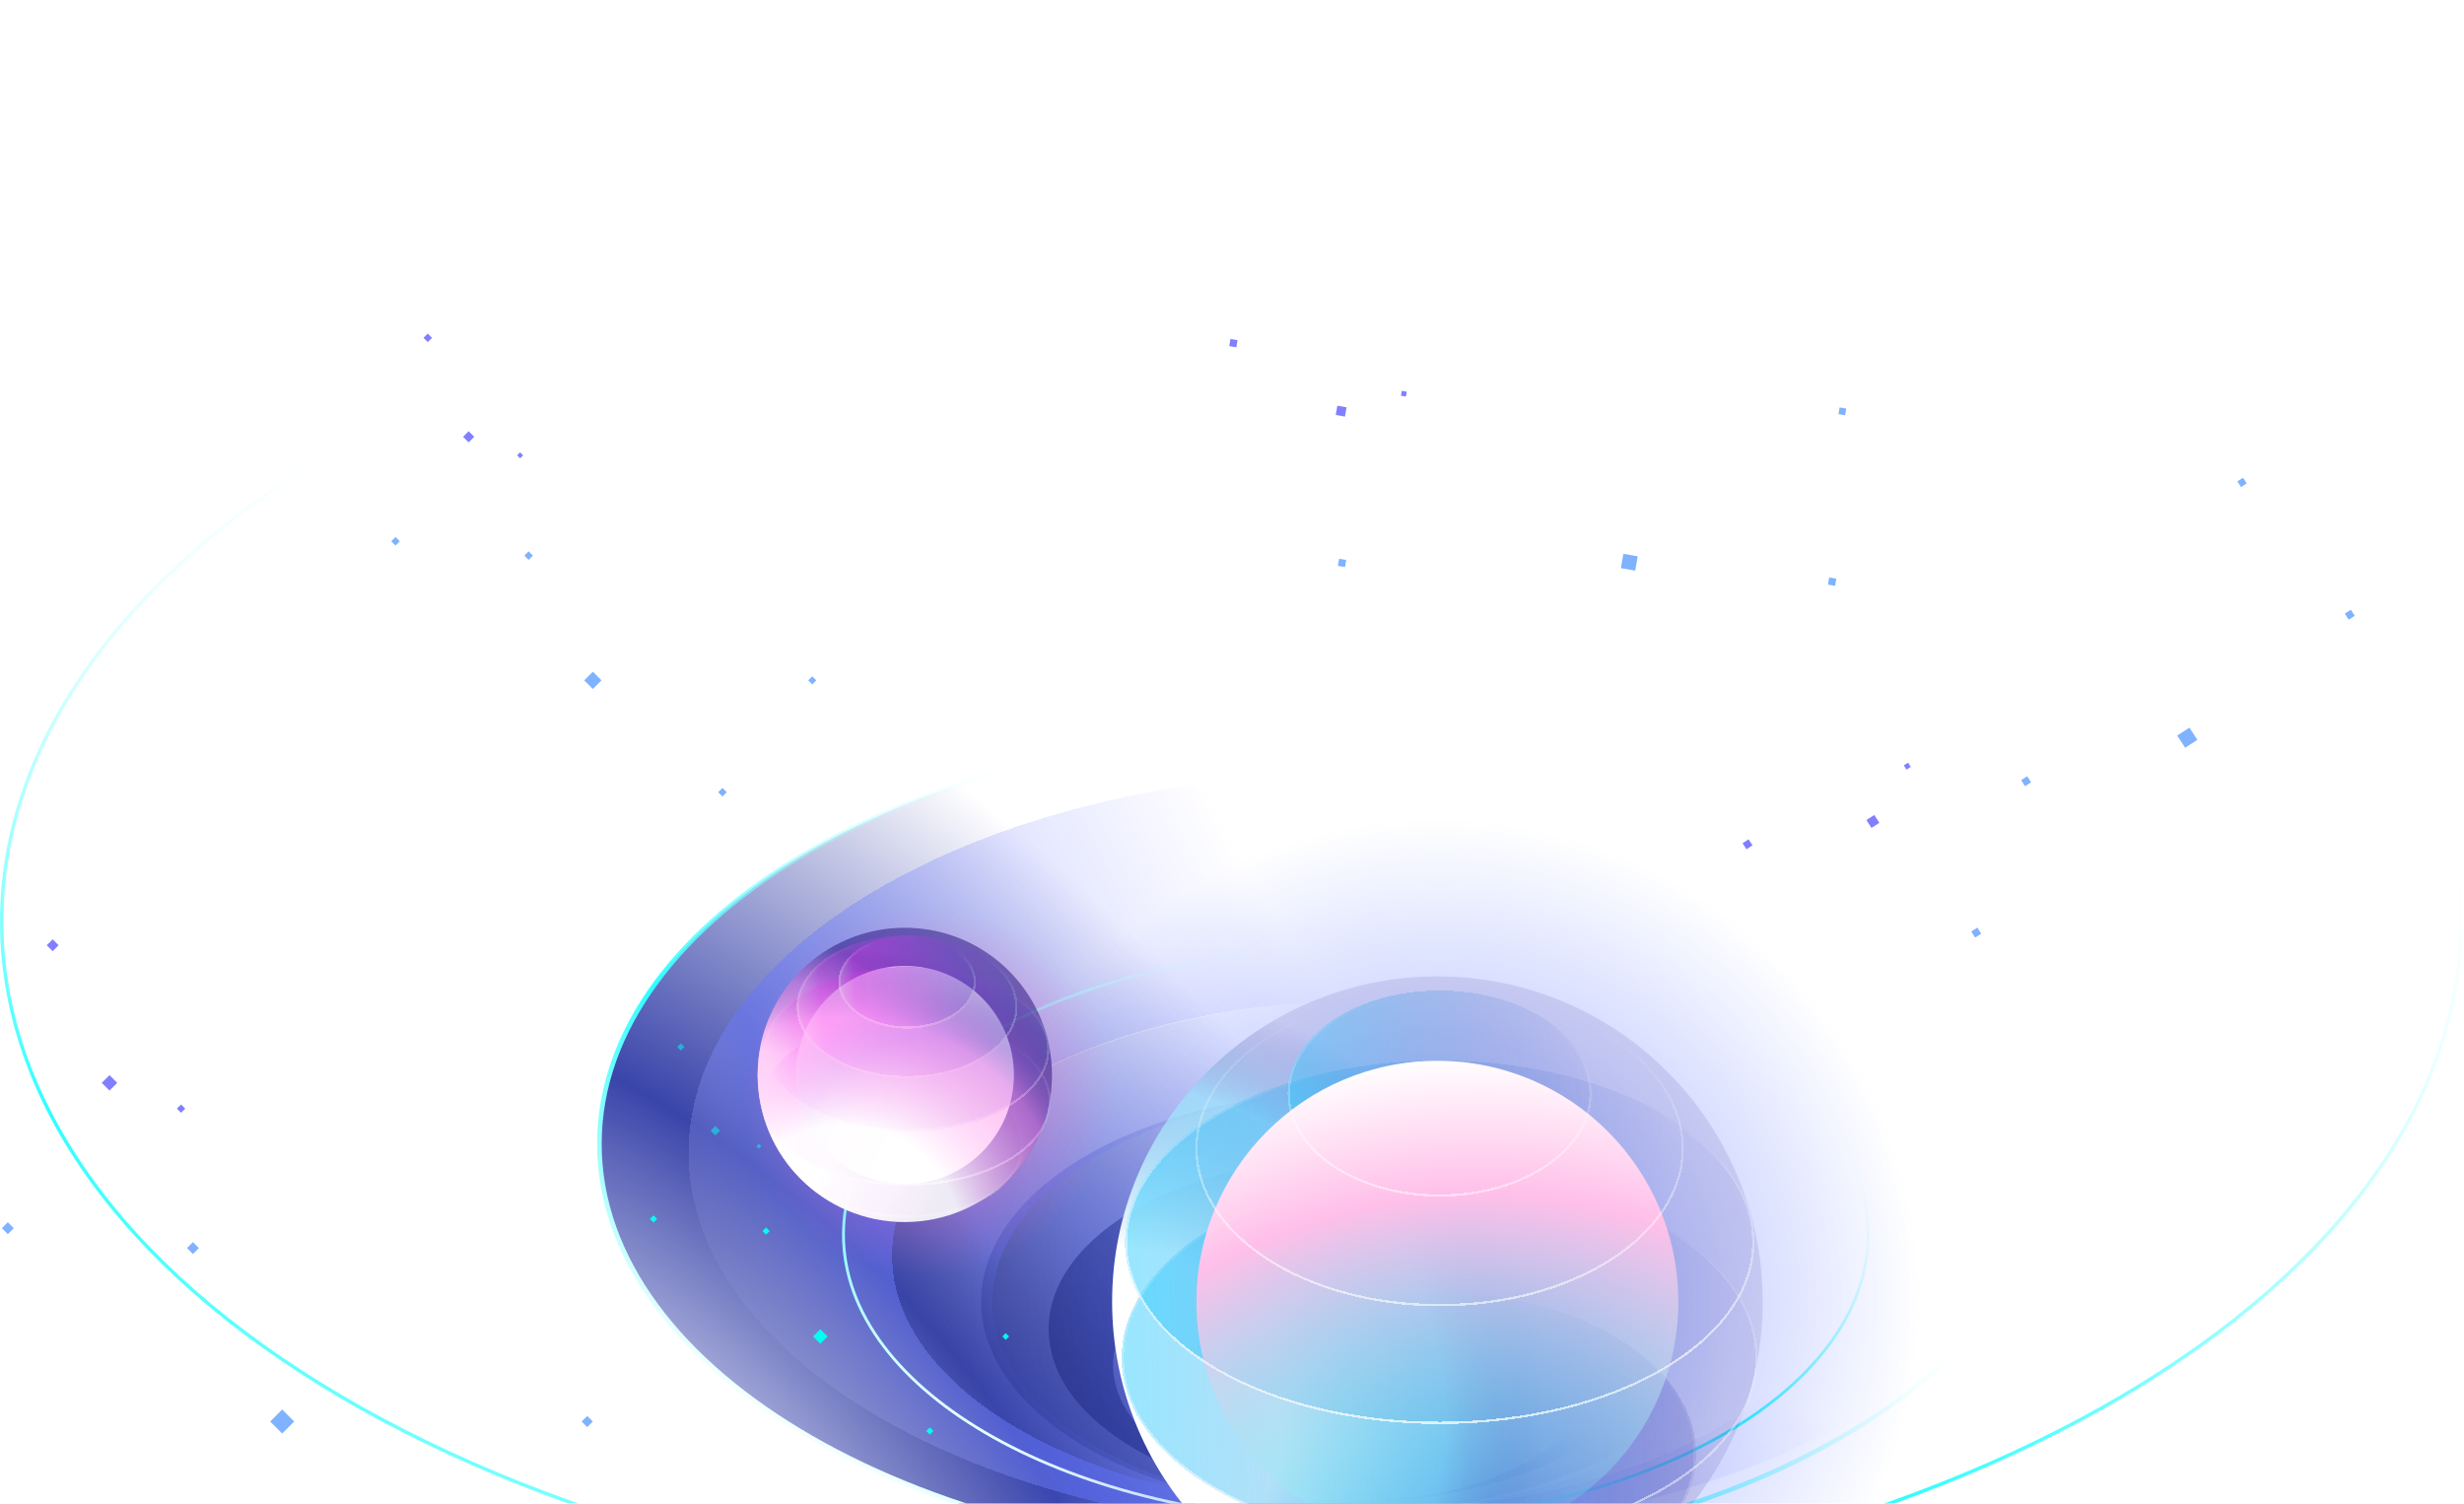 <svg width="1116" height="681" viewBox="0 0 1116 681" fill="none" xmlns="http://www.w3.org/2000/svg">
<path d="M1114.58 417.338C1114.58 503.318 1052.44 581.316 951.633 637.865C850.85 694.4 711.567 729.391 557.676 729.391C403.786 729.391 264.503 694.4 163.719 637.865C62.911 581.316 0.776 503.318 0.776 417.338C0.776 331.359 62.911 253.36 163.719 196.811C264.503 140.276 403.786 105.285 557.676 105.285C711.567 105.285 850.85 140.276 951.633 196.811C1052.44 253.36 1114.58 331.359 1114.58 417.338Z" stroke="url(#paint0_linear_439_1911)" stroke-width="1.553"/>
<path d="M929.435 518.133C929.435 569.961 892.862 617.082 833.297 651.305C773.76 685.511 691.441 706.701 600.459 706.701C509.476 706.701 427.158 685.511 367.621 651.305C308.056 617.082 271.483 569.961 271.483 518.133C271.483 466.304 308.056 419.183 367.621 384.961C427.158 350.755 509.476 329.565 600.459 329.565C691.441 329.565 773.76 350.755 833.297 384.961C892.862 419.183 929.435 466.304 929.435 518.133Z" fill="url(#paint1_radial_439_1911)" stroke="url(#paint2_linear_439_1911)" stroke-width="2.07"/>
<ellipse cx="614.074" cy="589.536" rx="169.707" ry="95.197" fill="url(#paint3_radial_439_1911)" fill-opacity="0.6"/>
<g filter="url(#filter0_d_439_1911)">
<path fill-rule="evenodd" clip-rule="evenodd" d="M614.072 684.734C732.916 684.734 829.258 632.997 829.258 569.176C829.258 505.355 732.916 453.618 614.072 453.618C495.228 453.618 398.885 505.355 398.885 569.176C398.885 632.997 495.228 684.734 614.072 684.734ZM614.072 684.733C707.799 684.733 783.779 642.112 783.779 589.536C783.779 536.96 707.799 494.338 614.072 494.338C520.346 494.338 444.366 536.96 444.366 589.536C444.366 642.112 520.346 684.733 614.072 684.733Z" fill="url(#paint4_radial_439_1911)" fill-opacity="0.6" shape-rendering="crispEdges"/>
</g>
<g filter="url(#filter1_d_439_1911)">
<path fill-rule="evenodd" clip-rule="evenodd" d="M614.073 695.036C783.829 695.036 921.444 617.84 921.444 522.615C921.444 427.389 783.829 350.194 614.073 350.194C444.316 350.194 306.701 427.389 306.701 522.615C306.701 617.84 444.316 695.036 614.073 695.036ZM614.072 684.733C732.916 684.733 829.258 632.995 829.258 569.175C829.258 505.354 732.916 453.617 614.072 453.617C495.227 453.617 398.885 505.354 398.885 569.175C398.885 632.995 495.227 684.733 614.072 684.733Z" fill="url(#paint5_radial_439_1911)" shape-rendering="crispEdges"/>
</g>
<path fill-rule="evenodd" clip-rule="evenodd" d="M615.028 680.08C691.425 679.792 753.198 644.962 753.198 602.039C753.198 558.937 690.909 523.996 614.073 523.996C537.236 523.996 474.947 558.937 474.947 602.039C474.947 644.964 536.726 679.795 613.128 680.08C552.844 679.795 504.131 652.293 504.131 618.409C504.131 584.348 553.354 556.736 614.074 556.736C674.794 556.736 724.017 584.348 724.017 618.409C724.017 652.292 675.308 679.792 615.028 680.08Z" fill="url(#paint6_radial_439_1911)"/>
<path d="M846.125 559.214C846.125 594.921 820.317 627.381 778.3 650.95C736.303 674.508 678.242 689.1 614.074 689.1C549.906 689.1 491.844 674.508 449.848 650.95C407.83 627.381 382.022 594.921 382.022 559.214C382.022 523.507 407.83 491.047 449.848 467.478C491.844 443.919 549.906 429.328 614.074 429.328C678.242 429.328 736.303 443.919 778.3 467.478C820.317 491.047 846.125 523.507 846.125 559.214Z" stroke="url(#paint7_linear_439_1911)" stroke-width="1.294"/>
<rect width="2.311" height="2.311" transform="matrix(0.707 0.707 -0.707 0.707 346.954 555.942)" fill="#00FFF0"/>
<rect x="371.523" y="602.022" width="4.673" height="4.673" transform="rotate(45 371.523 602.022)" fill="#00FFF0"/>
<rect width="2.172" height="2.172" transform="matrix(-0.707 -0.707 -0.707 0.707 457.041 605.328)" fill="#00FFF0"/>
<rect x="421.147" y="646.5" width="2.311" height="2.311" transform="rotate(45 421.147 646.5)" fill="#00FFF0"/>
<rect width="2.311" height="2.311" transform="matrix(0.707 0.707 -0.707 0.707 295.995 550.46)" fill="#00FFF0"/>
<rect width="2.311" height="2.311" transform="matrix(0.707 0.707 -0.707 0.707 308.34 472.576)" fill="#00FFF0" fill-opacity="0.5"/>
<rect x="343.683" y="518.041" width="1.615" height="1.615" transform="rotate(45 343.683 518.041)" fill="#00FFF0" fill-opacity="0.5"/>
<rect x="323.981" y="509.965" width="3.013" height="3.013" transform="rotate(45 323.981 509.965)" fill="#00FFF0" fill-opacity="0.5"/>
<circle cx="651.02" cy="589.583" r="147.322" fill="url(#paint8_radial_439_1911)" fill-opacity="0.5"/>
<circle cx="651.021" cy="589.536" r="218.22" fill="url(#paint9_radial_439_1911)" fill-opacity="0.6"/>
<g filter="url(#filter2_d_439_1911)">
<ellipse cx="651.021" cy="657.419" rx="116.124" ry="72.749" fill="url(#paint10_linear_439_1911)" fill-opacity="0.5" shape-rendering="crispEdges"/>
<path d="M766.627 657.419C766.627 677.266 753.785 695.311 732.858 708.421C711.939 721.527 683.006 729.65 651.021 729.65C619.036 729.65 590.103 721.527 569.184 708.421C548.257 695.311 535.415 677.266 535.415 657.419C535.415 637.572 548.257 619.527 569.184 606.417C590.103 593.311 619.036 585.188 651.021 585.188C683.006 585.188 711.939 593.311 732.858 606.417C753.785 619.527 766.627 637.572 766.627 657.419Z" stroke="url(#paint11_linear_439_1911)" stroke-opacity="0.6" stroke-width="1.035" shape-rendering="crispEdges"/>
</g>
<circle cx="651.02" cy="589.584" r="147.322" fill="url(#paint12_radial_439_1911)"/>
<g filter="url(#filter3_d_439_1911)">
<ellipse cx="651.021" cy="613.943" rx="144.032" ry="84.261" fill="url(#paint13_linear_439_1911)" fill-opacity="0.5" shape-rendering="crispEdges"/>
</g>
<g filter="url(#filter4_d_439_1911)">
<ellipse cx="651.021" cy="561.63" rx="142.567" ry="82.313" fill="url(#paint14_linear_439_1911)" fill-opacity="0.5" shape-rendering="crispEdges"/>
<path d="M793.07 561.63C793.07 584.097 777.293 604.535 751.572 619.386C725.864 634.228 690.315 643.425 651.021 643.425C611.726 643.425 576.177 634.228 550.47 619.386C524.748 604.535 508.972 584.097 508.972 561.63C508.972 539.163 524.748 518.725 550.47 503.874C576.177 489.032 611.726 479.835 651.021 479.835C690.315 479.835 725.864 489.032 751.572 503.874C777.293 518.725 793.07 539.163 793.07 561.63Z" stroke="url(#paint15_linear_439_1911)" stroke-opacity="0.6" stroke-width="1.035" shape-rendering="crispEdges"/>
</g>
<g filter="url(#filter5_d_439_1911)">
<ellipse cx="651.022" cy="494.287" rx="68.857" ry="46.67" fill="url(#paint16_linear_439_1911)" fill-opacity="0.5" shape-rendering="crispEdges"/>
</g>
<circle cx="651.019" cy="589.584" r="109.124" fill="url(#paint17_radial_439_1911)"/>
<g filter="url(#filter6_d_439_1911)">
<path d="M761.129 519.124C761.129 538.636 748.893 556.37 728.963 569.252C709.039 582.131 681.483 590.113 651.019 590.113C620.555 590.113 592.998 582.131 573.074 569.252C553.145 556.37 540.909 538.636 540.909 519.124C540.909 499.612 553.145 481.878 573.074 468.996C592.998 456.117 620.555 448.135 651.019 448.135C681.483 448.135 709.039 456.117 728.963 468.996C748.893 481.878 761.129 499.612 761.129 519.124Z" stroke="url(#paint18_linear_439_1911)" stroke-opacity="0.6" stroke-width="1.035" shape-rendering="crispEdges"/>
</g>
<g filter="url(#filter7_d_439_1911)">
<path d="M793.07 561.63C793.07 584.097 777.293 604.535 751.572 619.386C725.864 634.228 690.315 643.425 651.021 643.425C611.726 643.425 576.177 634.228 550.47 619.386C524.748 604.535 508.972 584.097 508.972 561.63C508.972 539.163 524.748 518.725 550.47 503.874C576.177 489.032 611.726 479.835 651.021 479.835C690.315 479.835 725.864 489.032 751.572 503.874C777.293 518.725 793.07 539.163 793.07 561.63Z" stroke="url(#paint19_linear_439_1911)" stroke-opacity="0.6" stroke-width="1.035" shape-rendering="crispEdges"/>
</g>
<g filter="url(#filter8_d_439_1911)">
<path d="M794.535 613.942C794.535 636.951 778.59 657.876 752.605 673.078C726.633 688.272 690.718 697.686 651.021 697.686C611.323 697.686 575.408 688.272 549.436 673.078C523.451 657.876 507.506 636.951 507.506 613.942C507.506 590.934 523.451 570.009 549.436 554.807C575.408 539.613 611.323 530.199 651.021 530.199C690.718 530.199 726.633 539.613 752.605 554.807C778.59 570.009 794.535 590.934 794.535 613.942Z" stroke="url(#paint20_linear_439_1911)" stroke-opacity="0.6" stroke-width="1.035" shape-rendering="crispEdges"/>
</g>
<g filter="url(#filter9_d_439_1911)">
<path d="M719.362 494.287C719.362 506.952 711.788 518.478 699.421 526.86C687.057 535.24 669.947 540.44 651.022 540.44C632.097 540.44 614.987 535.24 602.623 526.86C590.256 518.478 582.682 506.952 582.682 494.287C582.682 481.623 590.256 470.097 602.623 461.715C614.987 453.335 632.097 448.135 651.022 448.135C669.947 448.135 687.057 453.335 699.421 461.715C711.788 470.097 719.362 481.623 719.362 494.287Z" stroke="url(#paint21_linear_439_1911)" stroke-opacity="0.6" stroke-width="1.035" shape-rendering="crispEdges"/>
</g>
<circle cx="420.092" cy="494.339" r="83.607" fill="url(#paint22_radial_439_1911)" fill-opacity="0.6"/>
<g filter="url(#filter10_d_439_1911)">
<ellipse cx="409.812" cy="517.549" rx="52.536" ry="32.912" fill="url(#paint23_linear_439_1911)" fill-opacity="0.5" shape-rendering="crispEdges"/>
<path d="M461.831 517.549C461.831 526.395 456.106 534.482 446.686 540.383C437.273 546.279 424.238 549.944 409.812 549.944C395.387 549.944 382.351 546.279 372.939 540.383C363.519 534.482 357.794 526.395 357.794 517.549C357.794 508.703 363.519 500.616 372.939 494.715C382.351 488.818 395.387 485.154 409.812 485.154C424.238 485.154 437.273 488.818 446.686 494.715C456.106 500.616 461.831 508.703 461.831 517.549Z" stroke="url(#paint24_linear_439_1911)" stroke-opacity="0.6" stroke-width="1.035" shape-rendering="crispEdges"/>
</g>
<circle cx="409.813" cy="486.859" r="66.65" fill="url(#paint25_radial_439_1911)"/>
<g filter="url(#filter11_d_439_1911)">
<ellipse cx="409.813" cy="497.879" rx="65.162" ry="38.121" fill="url(#paint26_linear_439_1911)" fill-opacity="0.5" shape-rendering="crispEdges"/>
<path d="M474.457 497.879C474.457 508.146 467.339 517.536 455.627 524.388C443.928 531.232 427.731 535.482 409.813 535.482C391.894 535.482 375.697 531.232 363.998 524.388C352.286 517.536 345.169 508.146 345.169 497.879C345.169 487.612 352.286 478.222 363.998 471.37C375.697 464.526 391.894 460.276 409.813 460.276C427.731 460.276 443.928 464.526 455.627 471.37C467.339 478.222 474.457 487.612 474.457 497.879Z" stroke="url(#paint27_linear_439_1911)" stroke-opacity="0.6" stroke-width="1.035" shape-rendering="crispEdges"/>
</g>
<circle cx="409.814" cy="486.859" r="49.369" fill="url(#paint28_radial_439_1911)"/>
<circle cx="409.814" cy="486.859" r="49.369" fill="url(#paint29_radial_439_1911)"/>
<g filter="url(#filter12_d_439_1911)">
<ellipse cx="409.814" cy="474.213" rx="64.499" ry="37.239" fill="url(#paint30_linear_439_1911)" fill-opacity="0.5" shape-rendering="crispEdges"/>
<path d="M473.796 474.213C473.796 484.233 466.757 493.403 455.163 500.097C443.583 506.783 427.551 510.935 409.814 510.935C392.078 510.935 376.046 506.783 364.466 500.097C352.872 493.403 345.833 484.233 345.833 474.213C345.833 464.193 352.872 455.023 364.466 448.329C376.046 441.644 392.078 437.492 409.814 437.492C427.551 437.492 443.583 441.644 455.163 448.329C466.757 455.023 473.796 464.193 473.796 474.213Z" stroke="url(#paint31_linear_439_1911)" stroke-opacity="0.6" stroke-width="1.035" shape-rendering="crispEdges"/>
</g>
<g filter="url(#filter13_d_439_1911)">
<ellipse cx="409.812" cy="454.983" rx="50.049" ry="32.35" fill="url(#paint32_linear_439_1911)" fill-opacity="0.5" shape-rendering="crispEdges"/>
<path d="M459.343 454.983C459.343 463.682 453.888 471.628 444.921 477.424C435.959 483.216 423.548 486.816 409.812 486.816C396.076 486.816 383.664 483.216 374.703 477.424C365.736 471.628 360.28 463.682 360.28 454.983C360.28 446.284 365.736 438.339 374.703 432.543C383.664 426.75 396.076 423.15 409.812 423.15C423.548 423.15 435.959 426.75 444.921 432.543C453.888 438.339 459.343 446.284 459.343 454.983Z" stroke="url(#paint33_linear_439_1911)" stroke-opacity="0.6" stroke-width="1.035" shape-rendering="crispEdges"/>
</g>
<g filter="url(#filter14_d_439_1911)">
<ellipse cx="409.814" cy="443.747" rx="31.152" ry="21.114" fill="url(#paint34_linear_439_1911)" fill-opacity="0.5" shape-rendering="crispEdges"/>
<path d="M440.448 443.747C440.448 449.355 437.095 454.491 431.551 458.248C426.01 462.004 418.326 464.344 409.814 464.344C401.301 464.344 393.617 462.004 388.076 458.248C382.533 454.491 379.179 449.355 379.179 443.747C379.179 438.139 382.533 433.003 388.076 429.245C393.617 425.49 401.301 423.15 409.814 423.15C418.326 423.15 426.01 425.49 431.551 429.245C437.095 433.003 440.448 438.139 440.448 443.747Z" stroke="url(#paint35_linear_439_1911)" stroke-opacity="0.6" stroke-width="1.035" shape-rendering="crispEdges"/>
</g>
<circle cx="409.813" cy="486.859" r="66.65" fill="url(#paint36_radial_439_1911)" fill-opacity="0.9"/>
<rect x="239.439" y="249.723" width="2.738" height="2.738" transform="rotate(45 239.439 249.723)" fill="#0066FF" fill-opacity="0.5"/>
<rect x="268.51" y="304.25" width="5.53" height="5.53" transform="rotate(45 268.51 304.25)" fill="#0066FF" fill-opacity="0.5"/>
<rect width="2.573" height="2.573" transform="matrix(-0.707 -0.707 -0.707 0.707 369.703 308.162)" fill="#0066FF" fill-opacity="0.5"/>
<rect x="327.231" y="356.879" width="2.738" height="2.738" transform="rotate(45 327.231 356.879)" fill="#0066FF" fill-opacity="0.5"/>
<rect x="179.138" y="243.236" width="2.738" height="2.738" transform="rotate(45 179.138 243.236)" fill="#0066FF" fill-opacity="0.5"/>
<rect x="193.746" y="151.075" width="2.738" height="2.738" transform="rotate(45 193.746 151.075)" fill="#0500FF" fill-opacity="0.5"/>
<rect width="1.911" height="1.911" transform="matrix(0.707 0.707 -0.707 0.707 235.567 204.875)" fill="#0500FF" fill-opacity="0.5"/>
<rect x="212.256" y="195.318" width="3.566" height="3.566" transform="rotate(45 212.256 195.318)" fill="#0500FF" fill-opacity="0.5"/>
<rect x="87.388" y="562.598" width="3.807" height="3.807" transform="rotate(45 87.388 562.598)" fill="#0066FF" fill-opacity="0.5"/>
<rect width="7.689" height="7.689" transform="matrix(0.707 0.707 -0.707 0.707 127.807 638.412)" fill="#0066FF" fill-opacity="0.5"/>
<rect width="3.578" height="3.578" transform="matrix(-0.707 -0.707 -0.707 0.707 268.506 643.849)" fill="#0066FF" fill-opacity="0.5"/>
<rect width="3.807" height="3.807" transform="matrix(0.707 0.707 -0.707 0.707 3.545 553.579)" fill="#0066FF" fill-opacity="0.5"/>
<rect x="23.856" y="425.439" width="3.807" height="3.807" transform="rotate(45 23.856 425.439)" fill="#0500FF" fill-opacity="0.5"/>
<rect x="82.005" y="500.241" width="2.661" height="2.661" transform="rotate(45 82.005 500.241)" fill="#0500FF" fill-opacity="0.5"/>
<rect width="4.957" height="4.957" transform="matrix(0.707 0.707 -0.707 0.707 49.592 486.954)" fill="#0500FF" fill-opacity="0.5"/>
<rect x="915.424" y="353.364" width="3.258" height="3.258" transform="rotate(-32.898 915.424 353.364)" fill="#0066FF" fill-opacity="0.5"/>
<rect x="986.125" y="333.143" width="6.581" height="6.581" transform="rotate(-32.898 986.125 333.143)" fill="#0066FF" fill-opacity="0.5"/>
<rect width="3.062" height="3.062" transform="matrix(-0.84 0.543 0.543 0.84 1015.92 216.371)" fill="#0066FF" fill-opacity="0.5"/>
<rect width="3.258" height="3.258" transform="matrix(0.84 -0.543 0.543 0.84 1062.01 277.946)" fill="#0066FF" fill-opacity="0.5"/>
<rect x="892.832" y="421.912" width="3.258" height="3.258" transform="rotate(-32.898 892.832 421.912)" fill="#0066FF" fill-opacity="0.5"/>
<rect x="789.24" y="381.921" width="3.258" height="3.258" transform="rotate(-32.898 789.24 381.921)" fill="#0500FF" fill-opacity="0.5"/>
<rect width="2.274" height="2.274" transform="matrix(0.84 -0.543 0.543 0.84 862.274 346.681)" fill="#0500FF" fill-opacity="0.5"/>
<rect width="4.243" height="4.243" transform="matrix(0.84 -0.543 0.543 0.84 845.337 371.421)" fill="#0500FF" fill-opacity="0.5"/>
<rect x="735.254" y="250.855" width="6.581" height="6.581" transform="rotate(9.69 735.254 250.855)" fill="#0066FF" fill-opacity="0.5"/>
<rect width="3.062" height="3.062" transform="matrix(-0.986 -0.168 -0.168 0.986 836.216 185.047)" fill="#0066FF" fill-opacity="0.5"/>
<rect x="828.481" y="261.574" width="3.258" height="3.258" transform="rotate(9.69 828.481 261.574)" fill="#0066FF" fill-opacity="0.5"/>
<rect x="606.499" y="253.077" width="3.258" height="3.258" transform="rotate(9.69 606.499 253.077)" fill="#0066FF" fill-opacity="0.5"/>
<rect x="557.293" y="153.533" width="3.258" height="3.258" transform="rotate(9.69 557.293 153.533)" fill="#0500FF" fill-opacity="0.5"/>
<rect width="2.274" height="2.274" transform="matrix(0.986 0.168 -0.168 0.986 634.911 177.01)" fill="#0500FF" fill-opacity="0.5"/>
<rect x="605.701" y="183.764" width="4.243" height="4.243" transform="rotate(9.69 605.701 183.764)" fill="#0500FF" fill-opacity="0.5"/>
<defs>
<filter id="filter0_d_439_1911" x="396.297" y="445.854" width="445.9" height="246.644" filterUnits="userSpaceOnUse" color-interpolation-filters="sRGB">
<feFlood flood-opacity="0" result="BackgroundImageFix"/>
<feColorMatrix in="SourceAlpha" type="matrix" values="0 0 0 0 0 0 0 0 0 0 0 0 0 0 0 0 0 0 127 0" result="hardAlpha"/>
<feOffset dx="5.176"/>
<feGaussianBlur stdDeviation="3.882"/>
<feComposite in2="hardAlpha" operator="out"/>
<feColorMatrix type="matrix" values="0 0 0 0 0.12 0 0 0 0 0.164 0 0 0 0 0.562 0 0 0 0.1 0"/>
<feBlend mode="normal" in2="BackgroundImageFix" result="effect1_dropShadow_439_1911"/>
<feBlend mode="normal" in="SourceGraphic" in2="effect1_dropShadow_439_1911" result="shape"/>
</filter>
<filter id="filter1_d_439_1911" x="304.113" y="341.913" width="630.271" height="360.369" filterUnits="userSpaceOnUse" color-interpolation-filters="sRGB">
<feFlood flood-opacity="0" result="BackgroundImageFix"/>
<feColorMatrix in="SourceAlpha" type="matrix" values="0 0 0 0 0 0 0 0 0 0 0 0 0 0 0 0 0 0 127 0" result="hardAlpha"/>
<feOffset dx="5.176" dy="-0.518"/>
<feGaussianBlur stdDeviation="3.882"/>
<feComposite in2="hardAlpha" operator="out"/>
<feColorMatrix type="matrix" values="0 0 0 0 0.12 0 0 0 0 0.164 0 0 0 0 0.562 0 0 0 0.1 0"/>
<feBlend mode="normal" in2="BackgroundImageFix" result="effect1_dropShadow_439_1911"/>
<feBlend mode="normal" in="SourceGraphic" in2="effect1_dropShadow_439_1911" result="shape"/>
</filter>
<filter id="filter2_d_439_1911" x="528.168" y="577.942" width="247.775" height="161.024" filterUnits="userSpaceOnUse" color-interpolation-filters="sRGB">
<feFlood flood-opacity="0" result="BackgroundImageFix"/>
<feColorMatrix in="SourceAlpha" type="matrix" values="0 0 0 0 0 0 0 0 0 0 0 0 0 0 0 0 0 0 127 0" result="hardAlpha"/>
<feOffset dx="1.035" dy="1.035"/>
<feGaussianBlur stdDeviation="3.882"/>
<feComposite in2="hardAlpha" operator="out"/>
<feColorMatrix type="matrix" values="0 0 0 0 0.44 0 0 0 0 0.201 0 0 0 0 0.679 0 0 0 0.2 0"/>
<feBlend mode="normal" in2="BackgroundImageFix" result="effect1_dropShadow_439_1911"/>
<feBlend mode="normal" in="SourceGraphic" in2="effect1_dropShadow_439_1911" result="shape"/>
</filter>
<filter id="filter3_d_439_1911" x="500.26" y="522.953" width="303.591" height="184.05" filterUnits="userSpaceOnUse" color-interpolation-filters="sRGB">
<feFlood flood-opacity="0" result="BackgroundImageFix"/>
<feColorMatrix in="SourceAlpha" type="matrix" values="0 0 0 0 0 0 0 0 0 0 0 0 0 0 0 0 0 0 127 0" result="hardAlpha"/>
<feOffset dx="1.035" dy="1.035"/>
<feGaussianBlur stdDeviation="3.882"/>
<feComposite in2="hardAlpha" operator="out"/>
<feColorMatrix type="matrix" values="0 0 0 0 0.44 0 0 0 0 0.201 0 0 0 0 0.679 0 0 0 0.2 0"/>
<feBlend mode="normal" in2="BackgroundImageFix" result="effect1_dropShadow_439_1911"/>
<feBlend mode="normal" in="SourceGraphic" in2="effect1_dropShadow_439_1911" result="shape"/>
</filter>
<filter id="filter4_d_439_1911" x="501.726" y="472.589" width="300.661" height="180.153" filterUnits="userSpaceOnUse" color-interpolation-filters="sRGB">
<feFlood flood-opacity="0" result="BackgroundImageFix"/>
<feColorMatrix in="SourceAlpha" type="matrix" values="0 0 0 0 0 0 0 0 0 0 0 0 0 0 0 0 0 0 127 0" result="hardAlpha"/>
<feOffset dx="1.035" dy="1.035"/>
<feGaussianBlur stdDeviation="3.882"/>
<feComposite in2="hardAlpha" operator="out"/>
<feColorMatrix type="matrix" values="0 0 0 0 0.44 0 0 0 0 0.201 0 0 0 0 0.679 0 0 0 0.2 0"/>
<feBlend mode="normal" in2="BackgroundImageFix" result="effect1_dropShadow_439_1911"/>
<feBlend mode="normal" in="SourceGraphic" in2="effect1_dropShadow_439_1911" result="shape"/>
</filter>
<filter id="filter5_d_439_1911" x="575.436" y="440.889" width="153.242" height="108.868" filterUnits="userSpaceOnUse" color-interpolation-filters="sRGB">
<feFlood flood-opacity="0" result="BackgroundImageFix"/>
<feColorMatrix in="SourceAlpha" type="matrix" values="0 0 0 0 0 0 0 0 0 0 0 0 0 0 0 0 0 0 127 0" result="hardAlpha"/>
<feOffset dx="1.035" dy="1.035"/>
<feGaussianBlur stdDeviation="3.882"/>
<feComposite in2="hardAlpha" operator="out"/>
<feColorMatrix type="matrix" values="0 0 0 0 0.44 0 0 0 0 0.201 0 0 0 0 0.679 0 0 0 0.2 0"/>
<feBlend mode="normal" in2="BackgroundImageFix" result="effect1_dropShadow_439_1911"/>
<feBlend mode="normal" in="SourceGraphic" in2="effect1_dropShadow_439_1911" result="shape"/>
</filter>
<filter id="filter6_d_439_1911" x="533.663" y="440.889" width="236.783" height="158.541" filterUnits="userSpaceOnUse" color-interpolation-filters="sRGB">
<feFlood flood-opacity="0" result="BackgroundImageFix"/>
<feColorMatrix in="SourceAlpha" type="matrix" values="0 0 0 0 0 0 0 0 0 0 0 0 0 0 0 0 0 0 127 0" result="hardAlpha"/>
<feOffset dx="1.035" dy="1.035"/>
<feGaussianBlur stdDeviation="3.882"/>
<feComposite in2="hardAlpha" operator="out"/>
<feColorMatrix type="matrix" values="0 0 0 0 0.44 0 0 0 0 0.201 0 0 0 0 0.679 0 0 0 0.2 0"/>
<feBlend mode="normal" in2="BackgroundImageFix" result="effect1_dropShadow_439_1911"/>
<feBlend mode="normal" in="SourceGraphic" in2="effect1_dropShadow_439_1911" result="shape"/>
</filter>
<filter id="filter7_d_439_1911" x="501.726" y="472.589" width="300.661" height="180.153" filterUnits="userSpaceOnUse" color-interpolation-filters="sRGB">
<feFlood flood-opacity="0" result="BackgroundImageFix"/>
<feColorMatrix in="SourceAlpha" type="matrix" values="0 0 0 0 0 0 0 0 0 0 0 0 0 0 0 0 0 0 127 0" result="hardAlpha"/>
<feOffset dx="1.035" dy="1.035"/>
<feGaussianBlur stdDeviation="3.882"/>
<feComposite in2="hardAlpha" operator="out"/>
<feColorMatrix type="matrix" values="0 0 0 0 0.44 0 0 0 0 0.201 0 0 0 0 0.679 0 0 0 0.2 0"/>
<feBlend mode="normal" in2="BackgroundImageFix" result="effect1_dropShadow_439_1911"/>
<feBlend mode="normal" in="SourceGraphic" in2="effect1_dropShadow_439_1911" result="shape"/>
</filter>
<filter id="filter8_d_439_1911" x="500.26" y="522.953" width="303.591" height="184.05" filterUnits="userSpaceOnUse" color-interpolation-filters="sRGB">
<feFlood flood-opacity="0" result="BackgroundImageFix"/>
<feColorMatrix in="SourceAlpha" type="matrix" values="0 0 0 0 0 0 0 0 0 0 0 0 0 0 0 0 0 0 127 0" result="hardAlpha"/>
<feOffset dx="1.035" dy="1.035"/>
<feGaussianBlur stdDeviation="3.882"/>
<feComposite in2="hardAlpha" operator="out"/>
<feColorMatrix type="matrix" values="0 0 0 0 0.44 0 0 0 0 0.201 0 0 0 0 0.679 0 0 0 0.2 0"/>
<feBlend mode="normal" in2="BackgroundImageFix" result="effect1_dropShadow_439_1911"/>
<feBlend mode="normal" in="SourceGraphic" in2="effect1_dropShadow_439_1911" result="shape"/>
</filter>
<filter id="filter9_d_439_1911" x="575.436" y="440.889" width="153.242" height="108.868" filterUnits="userSpaceOnUse" color-interpolation-filters="sRGB">
<feFlood flood-opacity="0" result="BackgroundImageFix"/>
<feColorMatrix in="SourceAlpha" type="matrix" values="0 0 0 0 0 0 0 0 0 0 0 0 0 0 0 0 0 0 127 0" result="hardAlpha"/>
<feOffset dx="1.035" dy="1.035"/>
<feGaussianBlur stdDeviation="3.882"/>
<feComposite in2="hardAlpha" operator="out"/>
<feColorMatrix type="matrix" values="0 0 0 0 0.44 0 0 0 0 0.201 0 0 0 0 0.679 0 0 0 0.2 0"/>
<feBlend mode="normal" in2="BackgroundImageFix" result="effect1_dropShadow_439_1911"/>
<feBlend mode="normal" in="SourceGraphic" in2="effect1_dropShadow_439_1911" result="shape"/>
</filter>
<filter id="filter10_d_439_1911" x="350.548" y="477.908" width="120.599" height="81.352" filterUnits="userSpaceOnUse" color-interpolation-filters="sRGB">
<feFlood flood-opacity="0" result="BackgroundImageFix"/>
<feColorMatrix in="SourceAlpha" type="matrix" values="0 0 0 0 0 0 0 0 0 0 0 0 0 0 0 0 0 0 127 0" result="hardAlpha"/>
<feOffset dx="1.035" dy="1.035"/>
<feGaussianBlur stdDeviation="3.882"/>
<feComposite in2="hardAlpha" operator="out"/>
<feColorMatrix type="matrix" values="0 0 0 0 0.44 0 0 0 0 0.201 0 0 0 0 0.679 0 0 0 0.2 0"/>
<feBlend mode="normal" in2="BackgroundImageFix" result="effect1_dropShadow_439_1911"/>
<feBlend mode="normal" in="SourceGraphic" in2="effect1_dropShadow_439_1911" result="shape"/>
</filter>
<filter id="filter11_d_439_1911" x="337.923" y="453.03" width="145.85" height="91.769" filterUnits="userSpaceOnUse" color-interpolation-filters="sRGB">
<feFlood flood-opacity="0" result="BackgroundImageFix"/>
<feColorMatrix in="SourceAlpha" type="matrix" values="0 0 0 0 0 0 0 0 0 0 0 0 0 0 0 0 0 0 127 0" result="hardAlpha"/>
<feOffset dx="1.035" dy="1.035"/>
<feGaussianBlur stdDeviation="3.882"/>
<feComposite in2="hardAlpha" operator="out"/>
<feColorMatrix type="matrix" values="0 0 0 0 0.44 0 0 0 0 0.201 0 0 0 0 0.679 0 0 0 0.2 0"/>
<feBlend mode="normal" in2="BackgroundImageFix" result="effect1_dropShadow_439_1911"/>
<feBlend mode="normal" in="SourceGraphic" in2="effect1_dropShadow_439_1911" result="shape"/>
</filter>
<filter id="filter12_d_439_1911" x="338.587" y="430.246" width="144.525" height="90.006" filterUnits="userSpaceOnUse" color-interpolation-filters="sRGB">
<feFlood flood-opacity="0" result="BackgroundImageFix"/>
<feColorMatrix in="SourceAlpha" type="matrix" values="0 0 0 0 0 0 0 0 0 0 0 0 0 0 0 0 0 0 127 0" result="hardAlpha"/>
<feOffset dx="1.035" dy="1.035"/>
<feGaussianBlur stdDeviation="3.882"/>
<feComposite in2="hardAlpha" operator="out"/>
<feColorMatrix type="matrix" values="0 0 0 0 0.44 0 0 0 0 0.201 0 0 0 0 0.679 0 0 0 0.2 0"/>
<feBlend mode="normal" in2="BackgroundImageFix" result="effect1_dropShadow_439_1911"/>
<feBlend mode="normal" in="SourceGraphic" in2="effect1_dropShadow_439_1911" result="shape"/>
</filter>
<filter id="filter13_d_439_1911" x="353.034" y="415.904" width="115.626" height="80.228" filterUnits="userSpaceOnUse" color-interpolation-filters="sRGB">
<feFlood flood-opacity="0" result="BackgroundImageFix"/>
<feColorMatrix in="SourceAlpha" type="matrix" values="0 0 0 0 0 0 0 0 0 0 0 0 0 0 0 0 0 0 127 0" result="hardAlpha"/>
<feOffset dx="1.035" dy="1.035"/>
<feGaussianBlur stdDeviation="3.882"/>
<feComposite in2="hardAlpha" operator="out"/>
<feColorMatrix type="matrix" values="0 0 0 0 0.44 0 0 0 0 0.201 0 0 0 0 0.679 0 0 0 0.2 0"/>
<feBlend mode="normal" in2="BackgroundImageFix" result="effect1_dropShadow_439_1911"/>
<feBlend mode="normal" in="SourceGraphic" in2="effect1_dropShadow_439_1911" result="shape"/>
</filter>
<filter id="filter14_d_439_1911" x="371.933" y="415.904" width="77.831" height="57.756" filterUnits="userSpaceOnUse" color-interpolation-filters="sRGB">
<feFlood flood-opacity="0" result="BackgroundImageFix"/>
<feColorMatrix in="SourceAlpha" type="matrix" values="0 0 0 0 0 0 0 0 0 0 0 0 0 0 0 0 0 0 127 0" result="hardAlpha"/>
<feOffset dx="1.035" dy="1.035"/>
<feGaussianBlur stdDeviation="3.882"/>
<feComposite in2="hardAlpha" operator="out"/>
<feColorMatrix type="matrix" values="0 0 0 0 0.44 0 0 0 0 0.201 0 0 0 0 0.679 0 0 0 0.2 0"/>
<feBlend mode="normal" in2="BackgroundImageFix" result="effect1_dropShadow_439_1911"/>
<feBlend mode="normal" in="SourceGraphic" in2="effect1_dropShadow_439_1911" result="shape"/>
</filter>
<linearGradient id="paint0_linear_439_1911" x1="352.496" y1="947.048" x2="498.913" y2="239.7" gradientUnits="userSpaceOnUse">
<stop stop-color="white"/>
<stop offset="0.509" stop-color="#30FFFF"/>
<stop offset="1" stop-color="white" stop-opacity="0"/>
</linearGradient>
<radialGradient id="paint1_radial_439_1911" cx="0" cy="0" r="1" gradientUnits="userSpaceOnUse" gradientTransform="translate(281.018 692.733) rotate(-45.685) scale(355.024 632.713)">
<stop stop-color="white"/>
<stop offset="0.462" stop-color="#3A45AA"/>
<stop offset="1" stop-color="#3A45AA" stop-opacity="0"/>
</radialGradient>
<linearGradient id="paint2_linear_439_1911" x1="432.558" y1="700.334" x2="602.648" y2="418.311" gradientUnits="userSpaceOnUse">
<stop stop-color="white"/>
<stop offset="0.443" stop-color="#30FFFF"/>
<stop offset="1" stop-color="white" stop-opacity="0"/>
</linearGradient>
<radialGradient id="paint3_radial_439_1911" cx="0" cy="0" r="1" gradientUnits="userSpaceOnUse" gradientTransform="translate(702.41 502.175) rotate(141.315) scale(246.834 440.027)">
<stop offset="0.392" stop-color="#1B29A4" stop-opacity="0"/>
<stop offset="0.842" stop-color="#2938BB" stop-opacity="0.5"/>
<stop offset="1" stop-color="#172075" stop-opacity="0.5"/>
</radialGradient>
<radialGradient id="paint4_radial_439_1911" cx="0" cy="0" r="1" gradientUnits="userSpaceOnUse" gradientTransform="translate(726.082 463.131) rotate(141.571) scale(343.156 606.252)">
<stop offset="0.392" stop-color="#6675FF" stop-opacity="0"/>
<stop offset="0.842" stop-color="#6675FF" stop-opacity="0.5"/>
<stop offset="1" stop-color="#192059" stop-opacity="0"/>
</radialGradient>
<radialGradient id="paint5_radial_439_1911" cx="0" cy="0" r="1" gradientUnits="userSpaceOnUse" gradientTransform="translate(774.067 364.388) rotate(140.348) scale(498.718 889.055)">
<stop offset="0.392" stop-color="#6675FF" stop-opacity="0"/>
<stop offset="0.842" stop-color="#6675FF" stop-opacity="0.5"/>
<stop offset="1" stop-color="#DBDEFF" stop-opacity="0"/>
</radialGradient>
<radialGradient id="paint6_radial_439_1911" cx="0" cy="0" r="1" gradientUnits="userSpaceOnUse" gradientTransform="translate(686.491 530.421) rotate(141.315) scale(202.354 360.732)">
<stop offset="0.392" stop-color="#17217A" stop-opacity="0"/>
<stop offset="0.842" stop-color="#1A2374" stop-opacity="0.5"/>
<stop offset="1" stop-color="#151E6C" stop-opacity="0.5"/>
</radialGradient>
<linearGradient id="paint7_linear_439_1911" x1="495.683" y1="684.651" x2="593.268" y2="424.362" gradientUnits="userSpaceOnUse">
<stop stop-color="white"/>
<stop offset="0.509" stop-color="#30FFFF"/>
<stop offset="1" stop-color="white" stop-opacity="0"/>
</linearGradient>
<radialGradient id="paint8_radial_439_1911" cx="0" cy="0" r="1" gradientUnits="userSpaceOnUse" gradientTransform="translate(591.853 755.515) rotate(-64.076) scale(330.71)">
<stop offset="0.107" stop-color="white" stop-opacity="0.5"/>
<stop offset="0.328" stop-color="#8FB5FF" stop-opacity="0.5"/>
<stop offset="0.629" stop-color="#220C7A" stop-opacity="0"/>
</radialGradient>
<radialGradient id="paint9_radial_439_1911" cx="0" cy="0" r="1" gradientUnits="userSpaceOnUse" gradientTransform="translate(651.021 589.536) rotate(90) scale(218.22)">
<stop stop-color="#3E5DFF"/>
<stop offset="1" stop-color="#3E5DFF" stop-opacity="0"/>
</radialGradient>
<linearGradient id="paint10_linear_439_1911" x1="767.145" y1="641.673" x2="534.97" y2="658.43" gradientUnits="userSpaceOnUse">
<stop stop-color="#4E53BE" stop-opacity="0.5"/>
<stop offset="0.885" stop-color="#33CEFF" stop-opacity="0.7"/>
<stop offset="1" stop-color="white" stop-opacity="0.5"/>
</linearGradient>
<linearGradient id="paint11_linear_439_1911" x1="671.317" y1="761.755" x2="685.794" y2="600.783" gradientUnits="userSpaceOnUse">
<stop stop-color="white"/>
<stop offset="1" stop-color="white" stop-opacity="0"/>
</linearGradient>
<radialGradient id="paint12_radial_439_1911" cx="0" cy="0" r="1" gradientUnits="userSpaceOnUse" gradientTransform="translate(503.698 643.176) rotate(-19.664) scale(312.89)">
<stop offset="0.249" stop-color="white"/>
<stop offset="0.483" stop-color="#8FF2FF" stop-opacity="0.5"/>
<stop offset="0.627" stop-color="#220C7A" stop-opacity="0.1"/>
</radialGradient>
<linearGradient id="paint13_linear_439_1911" x1="780.245" y1="609.071" x2="507.109" y2="617.741" gradientUnits="userSpaceOnUse">
<stop stop-color="#4E53BE" stop-opacity="0.1"/>
<stop offset="1" stop-color="#33CEFF"/>
</linearGradient>
<linearGradient id="paint14_linear_439_1911" x1="759.122" y1="554.308" x2="508.632" y2="565.576" gradientUnits="userSpaceOnUse">
<stop stop-color="#4E53BE" stop-opacity="0.1"/>
<stop offset="0.997" stop-color="#33CEFF"/>
</linearGradient>
<linearGradient id="paint15_linear_439_1911" x1="675.939" y1="679.684" x2="691.053" y2="497.328" gradientUnits="userSpaceOnUse">
<stop stop-color="white"/>
<stop offset="1" stop-color="white" stop-opacity="0"/>
</linearGradient>
<linearGradient id="paint16_linear_439_1911" x1="719.879" y1="484.186" x2="582.104" y2="493.377" gradientUnits="userSpaceOnUse">
<stop stop-color="#4E53BE" stop-opacity="0.1"/>
<stop offset="1" stop-color="#33CEFF" stop-opacity="0.9"/>
</linearGradient>
<radialGradient id="paint17_radial_439_1911" cx="0" cy="0" r="1" gradientUnits="userSpaceOnUse" gradientTransform="translate(672.283 795.261) rotate(-83.198) scale(317.034)">
<stop offset="0.339" stop-color="#68FFF6" stop-opacity="0.1"/>
<stop offset="0.802" stop-color="#FFBFE9"/>
<stop offset="1" stop-color="white"/>
</radialGradient>
<linearGradient id="paint18_linear_439_1911" x1="663.561" y1="590.631" x2="670.955" y2="460.96" gradientUnits="userSpaceOnUse">
<stop stop-color="white"/>
<stop offset="1" stop-color="white" stop-opacity="0"/>
</linearGradient>
<linearGradient id="paint19_linear_439_1911" x1="658.105" y1="646.103" x2="674.985" y2="492.441" gradientUnits="userSpaceOnUse">
<stop stop-color="white"/>
<stop offset="1" stop-color="white" stop-opacity="0"/>
</linearGradient>
<linearGradient id="paint20_linear_439_1911" x1="661.516" y1="701.019" x2="664.362" y2="539.318" gradientUnits="userSpaceOnUse">
<stop stop-color="white"/>
<stop offset="1" stop-color="white" stop-opacity="0"/>
</linearGradient>
<linearGradient id="paint21_linear_439_1911" x1="663.057" y1="561.222" x2="673.091" y2="458.095" gradientUnits="userSpaceOnUse">
<stop stop-color="white"/>
<stop offset="1" stop-color="white" stop-opacity="0"/>
</linearGradient>
<radialGradient id="paint22_radial_439_1911" cx="0" cy="0" r="1" gradientUnits="userSpaceOnUse" gradientTransform="translate(420.092 494.339) rotate(90) scale(83.607)">
<stop stop-color="#FF65C1"/>
<stop offset="1" stop-color="#FF65C1" stop-opacity="0"/>
</radialGradient>
<linearGradient id="paint23_linear_439_1911" x1="462.348" y1="510.425" x2="357.31" y2="518.006" gradientUnits="userSpaceOnUse">
<stop stop-color="#4E53BE" stop-opacity="0.5"/>
<stop offset="0.885" stop-color="#FB33FF" stop-opacity="0.5"/>
<stop offset="1" stop-color="white" stop-opacity="0.5"/>
</linearGradient>
<linearGradient id="paint24_linear_439_1911" x1="418.995" y1="564.752" x2="425.544" y2="491.926" gradientUnits="userSpaceOnUse">
<stop stop-color="white"/>
<stop offset="1" stop-color="white" stop-opacity="0"/>
</linearGradient>
<radialGradient id="paint25_radial_439_1911" cx="0" cy="0" r="1" gradientUnits="userSpaceOnUse" gradientTransform="translate(343.163 511.104) rotate(-19.664) scale(141.555)">
<stop offset="0.249" stop-color="white"/>
<stop offset="0.483" stop-color="#FF8FED" stop-opacity="0.5"/>
<stop offset="0.627" stop-color="#220C7A" stop-opacity="0.5"/>
</radialGradient>
<linearGradient id="paint26_linear_439_1911" x1="474.974" y1="489.628" x2="344.791" y2="499.69" gradientUnits="userSpaceOnUse">
<stop stop-color="#4E53BE" stop-opacity="0.5"/>
<stop offset="0.885" stop-color="#FB33FF" stop-opacity="0.5"/>
<stop offset="1" stop-color="white" stop-opacity="0.5"/>
</linearGradient>
<linearGradient id="paint27_linear_439_1911" x1="421.202" y1="552.552" x2="428.293" y2="468.115" gradientUnits="userSpaceOnUse">
<stop stop-color="white"/>
<stop offset="1" stop-color="white" stop-opacity="0"/>
</linearGradient>
<radialGradient id="paint28_radial_439_1911" cx="0" cy="0" r="1" gradientUnits="userSpaceOnUse" gradientTransform="translate(425.68 536.228) rotate(-107.749) scale(99.169)">
<stop offset="0.224" stop-color="white"/>
<stop offset="0.466" stop-color="#FFCEF1"/>
<stop offset="0.682" stop-color="#B6B9FF"/>
<stop offset="0.882" stop-color="white"/>
</radialGradient>
<radialGradient id="paint29_radial_439_1911" cx="0" cy="0" r="1" gradientUnits="userSpaceOnUse" gradientTransform="translate(434.206 536.228) rotate(-100.377) scale(135.421)">
<stop stop-color="white"/>
<stop offset="1" stop-color="white" stop-opacity="0"/>
</radialGradient>
<linearGradient id="paint30_linear_439_1911" x1="474.313" y1="466.153" x2="345.475" y2="476.243" gradientUnits="userSpaceOnUse">
<stop stop-color="#4E53BE" stop-opacity="0.5"/>
<stop offset="0.885" stop-color="#FB33FF" stop-opacity="0.5"/>
<stop offset="1" stop-color="white" stop-opacity="0.5"/>
</linearGradient>
<linearGradient id="paint31_linear_439_1911" x1="421.088" y1="527.622" x2="427.925" y2="445.122" gradientUnits="userSpaceOnUse">
<stop stop-color="white"/>
<stop offset="1" stop-color="white" stop-opacity="0"/>
</linearGradient>
<linearGradient id="paint32_linear_439_1911" x1="459.861" y1="447.981" x2="359.763" y2="454.983" gradientUnits="userSpaceOnUse">
<stop stop-color="#4E53BE" stop-opacity="0.5"/>
<stop offset="0.885" stop-color="#FB33FF" stop-opacity="0.5"/>
<stop offset="1" stop-color="white" stop-opacity="0.5"/>
</linearGradient>
<linearGradient id="paint33_linear_439_1911" x1="418.56" y1="501.381" x2="425.198" y2="429.835" gradientUnits="userSpaceOnUse">
<stop stop-color="white"/>
<stop offset="1" stop-color="white" stop-opacity="0"/>
</linearGradient>
<linearGradient id="paint34_linear_439_1911" x1="440.965" y1="439.177" x2="378.634" y2="443.335" gradientUnits="userSpaceOnUse">
<stop stop-color="#4E53BE" stop-opacity="0.5"/>
<stop offset="0.885" stop-color="#FB33FF" stop-opacity="0.5"/>
<stop offset="1" stop-color="white" stop-opacity="0.5"/>
</linearGradient>
<linearGradient id="paint35_linear_439_1911" x1="415.258" y1="474.029" x2="419.798" y2="427.373" gradientUnits="userSpaceOnUse">
<stop stop-color="white"/>
<stop offset="1" stop-color="white" stop-opacity="0"/>
</linearGradient>
<radialGradient id="paint36_radial_439_1911" cx="0" cy="0" r="1" gradientUnits="userSpaceOnUse" gradientTransform="translate(383.045 561.928) rotate(-65.136) scale(210.169)">
<stop offset="0.249" stop-color="white"/>
<stop offset="0.483" stop-color="#FF8FED" stop-opacity="0.5"/>
<stop offset="0.627" stop-color="#220C7A" stop-opacity="0"/>
</radialGradient>
</defs>
</svg>
